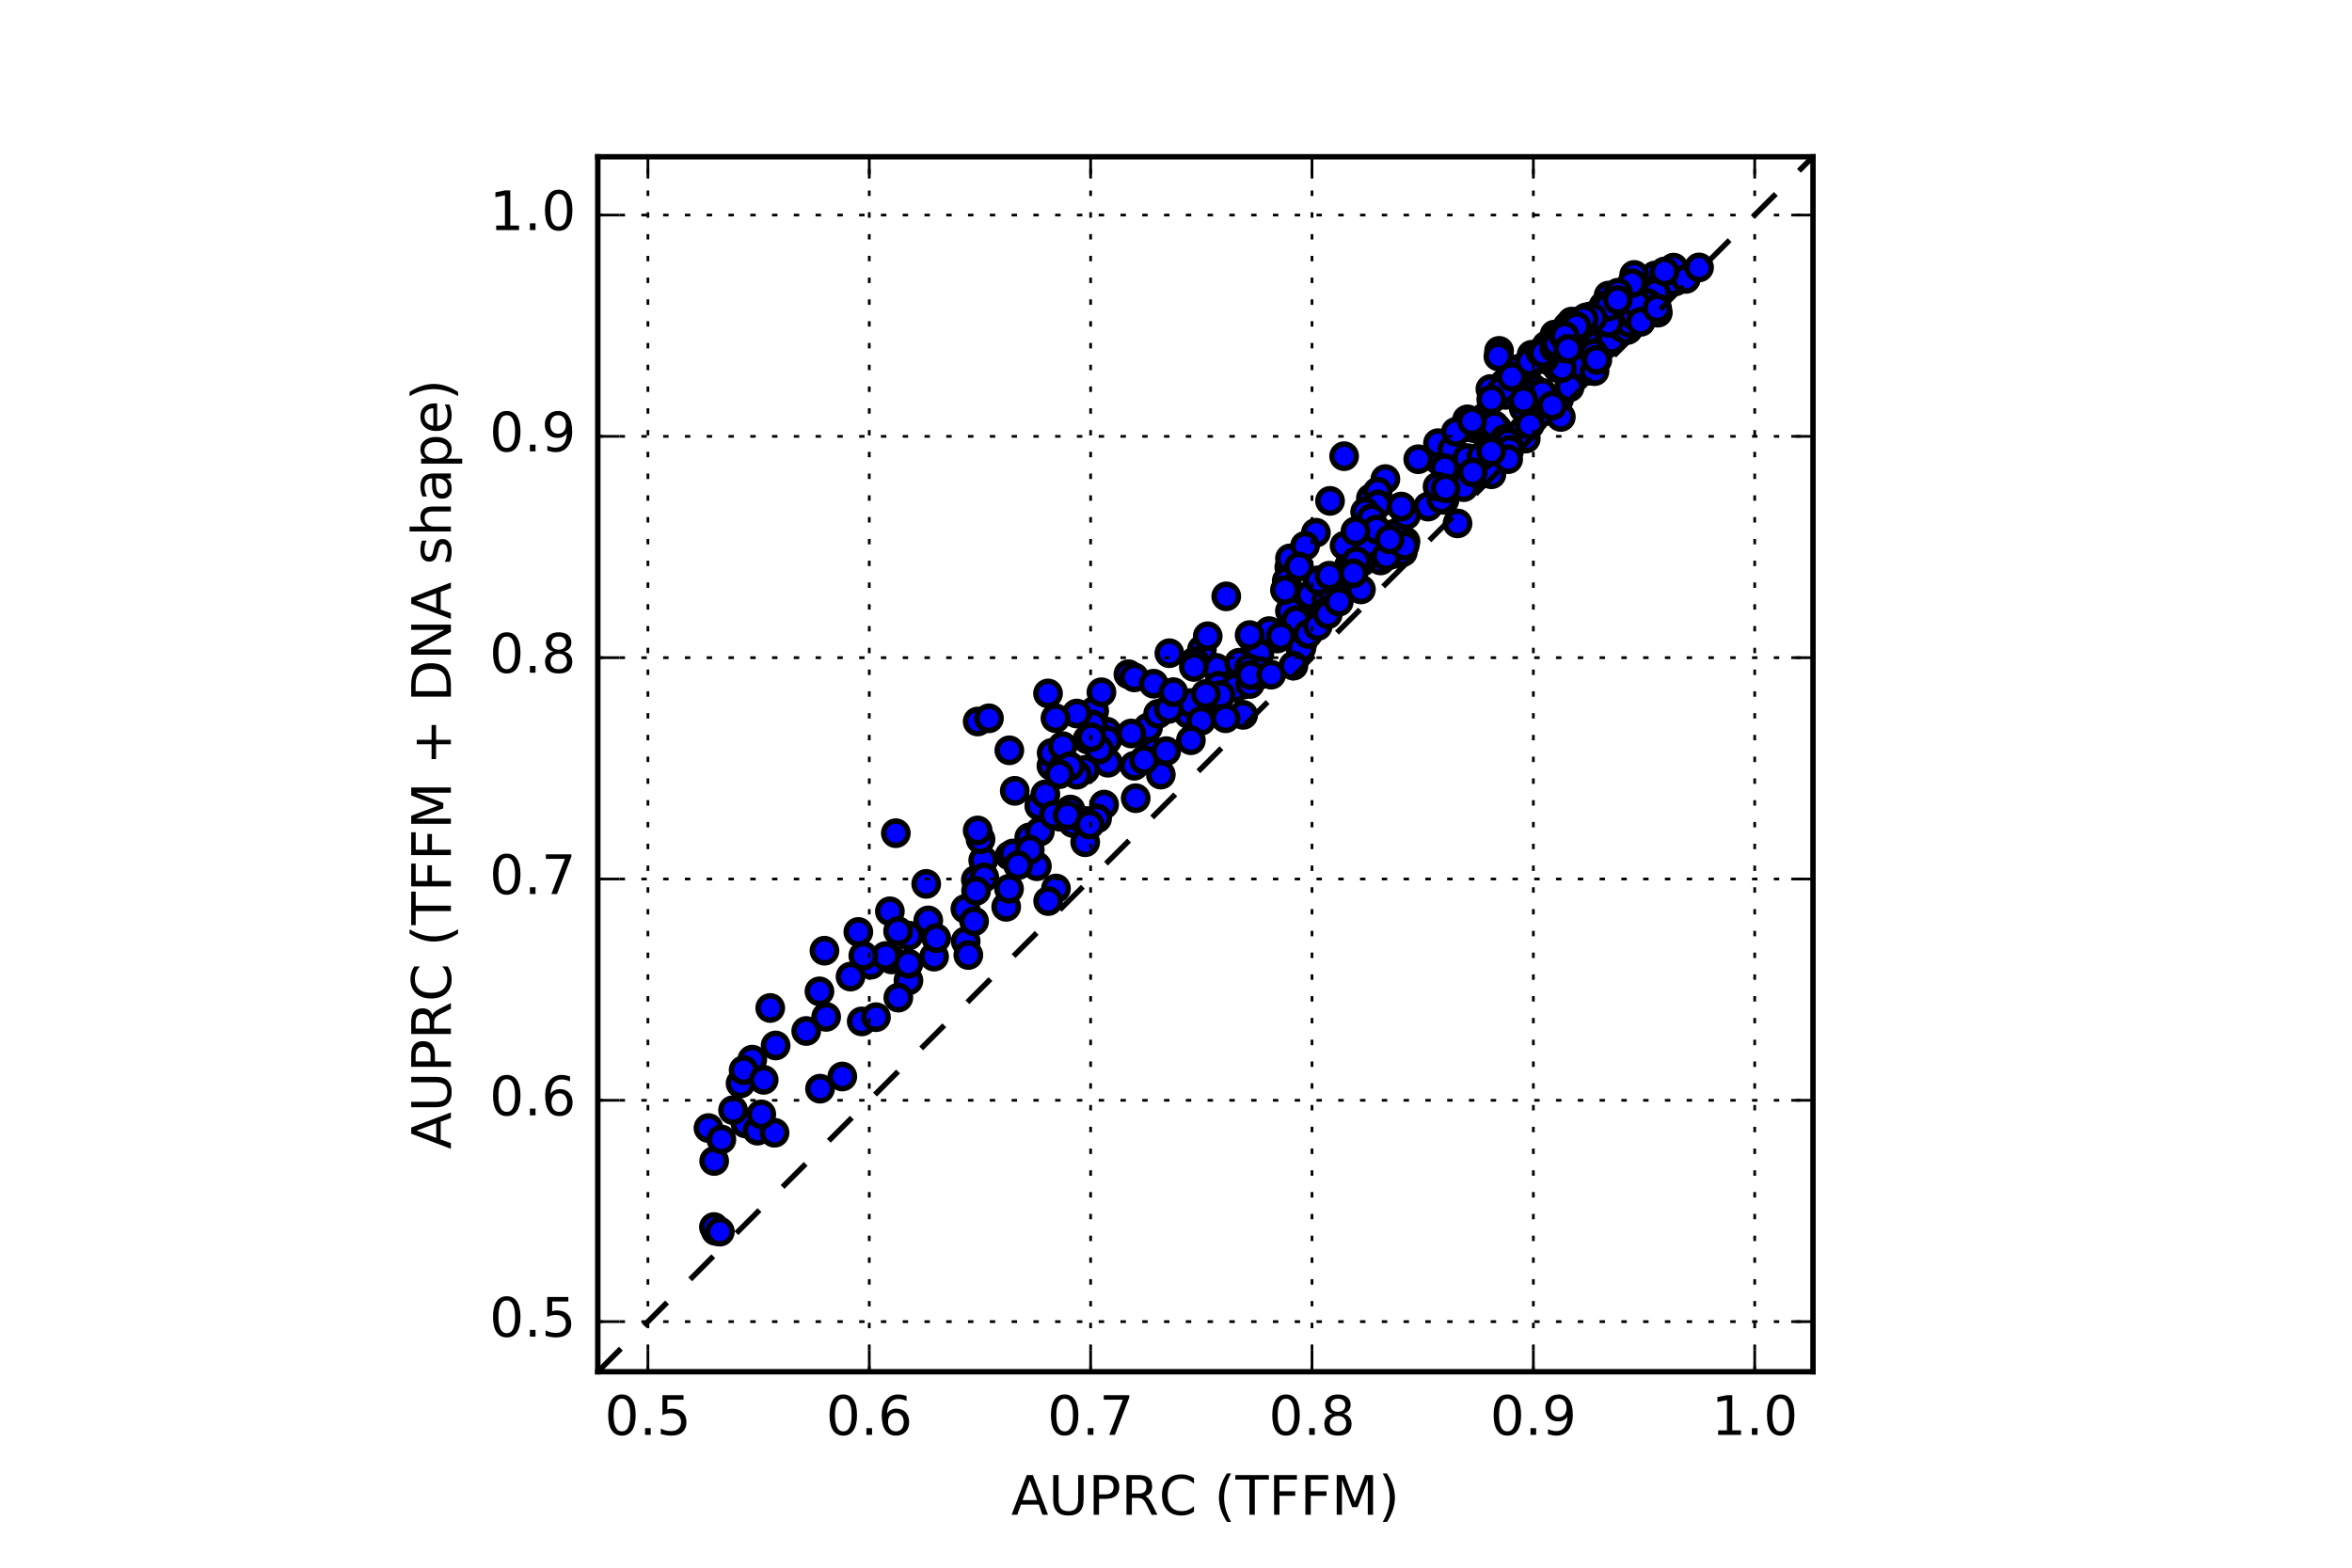 <?xml version="1.0" encoding="utf-8" standalone="no"?>
<!DOCTYPE svg PUBLIC "-//W3C//DTD SVG 1.1//EN"
  "http://www.w3.org/Graphics/SVG/1.1/DTD/svg11.dtd">
<!-- Created with matplotlib (http://matplotlib.org/) -->
<svg height="288pt" version="1.1" viewBox="0 0 432 288" width="432pt" xmlns="http://www.w3.org/2000/svg" xmlns:xlink="http://www.w3.org/1999/xlink">
 <defs>
  <style type="text/css">
*{stroke-linecap:butt;stroke-linejoin:round;stroke-miterlimit:4;}
  </style>
 </defs>
 <g id="figure_1">
  <g id="patch_1">
   <path d="M 0 288 
L 432 288 
L 432 0 
L 0 0 
z
" style="fill:#ffffff;"/>
  </g>
  <g id="axes_1">
   <g id="patch_2">
    <path d="M 109.8 252 
L 333 252 
L 333 28.8 
L 109.8 28.8 
L 109.8 252 
z
" style="fill:none;"/>
   </g>
   <g id="PathCollection_1">
    <defs>
     <path d="M 0 2.236 
C 0.593 2.236 1.162 2 1.581 1.581 
C 2 1.162 2.236 0.593 2.236 0 
C 2.236 -0.593 2 -1.162 1.581 -1.581 
C 1.162 -2 0.593 -2.236 0 -2.236 
C -0.593 -2.236 -1.162 -2 -1.581 -1.581 
C -2 -1.162 -2.236 -0.593 -2.236 0 
C -2.236 0.593 -2 1.162 -1.581 1.581 
C -1.162 2 -0.593 2.236 0 2.236 
z
" id="m937c3fec35" style="stroke:#000000;"/>
    </defs>
    <g clip-path="url(#p54419509e3)">
     <use style="fill:#0000ff;stroke:#000000;" x="286.767" xlink:href="#m937c3fec35" y="63.381"/>
     <use style="fill:#0000ff;stroke:#000000;" x="284.816" xlink:href="#m937c3fec35" y="66.371"/>
     <use style="fill:#0000ff;stroke:#000000;" x="280.443" xlink:href="#m937c3fec35" y="67.076"/>
     <use style="fill:#0000ff;stroke:#000000;" x="278.926" xlink:href="#m937c3fec35" y="72.627"/>
     <use style="fill:#0000ff;stroke:#000000;" x="290.185" xlink:href="#m937c3fec35" y="61.053"/>
     <use style="fill:#0000ff;stroke:#000000;" x="292.358" xlink:href="#m937c3fec35" y="59.244"/>
     <use style="fill:#0000ff;stroke:#000000;" x="285.989" xlink:href="#m937c3fec35" y="63.054"/>
     <use style="fill:#0000ff;stroke:#000000;" x="284.876" xlink:href="#m937c3fec35" y="65.047"/>
     <use style="fill:#0000ff;stroke:#000000;" x="290.098" xlink:href="#m937c3fec35" y="60.942"/>
     <use style="fill:#0000ff;stroke:#000000;" x="272.896" xlink:href="#m937c3fec35" y="76.468"/>
     <use style="fill:#0000ff;stroke:#000000;" x="291.085" xlink:href="#m937c3fec35" y="61.468"/>
     <use style="fill:#0000ff;stroke:#000000;" x="287.09" xlink:href="#m937c3fec35" y="62.626"/>
     <use style="fill:#0000ff;stroke:#000000;" x="285.01" xlink:href="#m937c3fec35" y="66.495"/>
     <use style="fill:#0000ff;stroke:#000000;" x="285.746" xlink:href="#m937c3fec35" y="64.417"/>
     <use style="fill:#0000ff;stroke:#000000;" x="276.511" xlink:href="#m937c3fec35" y="72.547"/>
     <use style="fill:#0000ff;stroke:#000000;" x="190.451" xlink:href="#m937c3fec35" y="159.142"/>
     <use style="fill:#0000ff;stroke:#000000;" x="296.98" xlink:href="#m937c3fec35" y="54.16"/>
     <use style="fill:#0000ff;stroke:#000000;" x="297.258" xlink:href="#m937c3fec35" y="54.152"/>
     <use style="fill:#0000ff;stroke:#000000;" x="236.814" xlink:href="#m937c3fec35" y="104.192"/>
     <use style="fill:#0000ff;stroke:#000000;" x="194.69" xlink:href="#m937c3fec35" y="150.041"/>
     <use style="fill:#0000ff;stroke:#000000;" x="283.608" xlink:href="#m937c3fec35" y="75.599"/>
     <use style="fill:#0000ff;stroke:#000000;" x="254.506" xlink:href="#m937c3fec35" y="100.385"/>
     <use style="fill:#0000ff;stroke:#000000;" x="199.745" xlink:href="#m937c3fec35" y="135.839"/>
     <use style="fill:#0000ff;stroke:#000000;" x="197.071" xlink:href="#m937c3fec35" y="151.201"/>
     <use style="fill:#0000ff;stroke:#000000;" x="131.175" xlink:href="#m937c3fec35" y="213.284"/>
     <use style="fill:#0000ff;stroke:#000000;" x="253.574" xlink:href="#m937c3fec35" y="102.959"/>
     <use style="fill:#0000ff;stroke:#000000;" x="286.371" xlink:href="#m937c3fec35" y="73.339"/>
     <use style="fill:#0000ff;stroke:#000000;" x="271.652" xlink:href="#m937c3fec35" y="87.004"/>
     <use style="fill:#0000ff;stroke:#000000;" x="229.732" xlink:href="#m937c3fec35" y="116.85"/>
     <use style="fill:#0000ff;stroke:#000000;" x="142.461" xlink:href="#m937c3fec35" y="192.066"/>
     <use style="fill:#0000ff;stroke:#000000;" x="303.99" xlink:href="#m937c3fec35" y="50.609"/>
     <use style="fill:#0000ff;stroke:#000000;" x="264.066" xlink:href="#m937c3fec35" y="84.405"/>
     <use style="fill:#0000ff;stroke:#000000;" x="208.33" xlink:href="#m937c3fec35" y="140.68"/>
     <use style="fill:#0000ff;stroke:#000000;" x="258.156" xlink:href="#m937c3fec35" y="99.47"/>
     <use style="fill:#0000ff;stroke:#000000;" x="179.242" xlink:href="#m937c3fec35" y="161.636"/>
     <use style="fill:#0000ff;stroke:#000000;" x="211.506" xlink:href="#m937c3fec35" y="138.271"/>
     <use style="fill:#0000ff;stroke:#000000;" x="214.781" xlink:href="#m937c3fec35" y="120.002"/>
     <use style="fill:#0000ff;stroke:#000000;" x="234.598" xlink:href="#m937c3fec35" y="117.303"/>
     <use style="fill:#0000ff;stroke:#000000;" x="222.357" xlink:href="#m937c3fec35" y="127.241"/>
     <use style="fill:#0000ff;stroke:#000000;" x="265.316" xlink:href="#m937c3fec35" y="91.846"/>
     <use style="fill:#0000ff;stroke:#000000;" x="203.511" xlink:href="#m937c3fec35" y="140.124"/>
     <use style="fill:#0000ff;stroke:#000000;" x="223.398" xlink:href="#m937c3fec35" y="122.694"/>
     <use style="fill:#0000ff;stroke:#000000;" x="158.273" xlink:href="#m937c3fec35" y="187.645"/>
     <use style="fill:#0000ff;stroke:#000000;" x="266.555" xlink:href="#m937c3fec35" y="83.235"/>
     <use style="fill:#0000ff;stroke:#000000;" x="193.119" xlink:href="#m937c3fec35" y="140.688"/>
     <use style="fill:#0000ff;stroke:#000000;" x="157.652" xlink:href="#m937c3fec35" y="171.211"/>
     <use style="fill:#0000ff;stroke:#000000;" x="189.047" xlink:href="#m937c3fec35" y="153.849"/>
     <use style="fill:#0000ff;stroke:#000000;" x="302.403" xlink:href="#m937c3fec35" y="53.361"/>
     <use style="fill:#0000ff;stroke:#000000;" x="130.129" xlink:href="#m937c3fec35" y="207.237"/>
     <use style="fill:#0000ff;stroke:#000000;" x="151.432" xlink:href="#m937c3fec35" y="174.655"/>
     <use style="fill:#0000ff;stroke:#000000;" x="200.976" xlink:href="#m937c3fec35" y="130.614"/>
     <use style="fill:#0000ff;stroke:#000000;" x="148.083" xlink:href="#m937c3fec35" y="189.404"/>
     <use style="fill:#0000ff;stroke:#000000;" x="210.868" xlink:href="#m937c3fec35" y="133.641"/>
     <use style="fill:#0000ff;stroke:#000000;" x="190.886" xlink:href="#m937c3fec35" y="148.047"/>
     <use style="fill:#0000ff;stroke:#000000;" x="293.176" xlink:href="#m937c3fec35" y="65.009"/>
     <use style="fill:#0000ff;stroke:#000000;" x="192.494" xlink:href="#m937c3fec35" y="127.394"/>
     <use style="fill:#0000ff;stroke:#000000;" x="241.679" xlink:href="#m937c3fec35" y="109.988"/>
     <use style="fill:#0000ff;stroke:#000000;" x="228.531" xlink:href="#m937c3fec35" y="125.734"/>
     <use style="fill:#0000ff;stroke:#000000;" x="225.233" xlink:href="#m937c3fec35" y="109.555"/>
     <use style="fill:#0000ff;stroke:#000000;" x="196.613" xlink:href="#m937c3fec35" y="148.719"/>
     <use style="fill:#0000ff;stroke:#000000;" x="299.202" xlink:href="#m937c3fec35" y="56.081"/>
     <use style="fill:#0000ff;stroke:#000000;" x="220.756" xlink:href="#m937c3fec35" y="119.344"/>
     <use style="fill:#0000ff;stroke:#000000;" x="141.47" xlink:href="#m937c3fec35" y="185.176"/>
     <use style="fill:#0000ff;stroke:#000000;" x="236.937" xlink:href="#m937c3fec35" y="102.582"/>
     <use style="fill:#0000ff;stroke:#000000;" x="286.949" xlink:href="#m937c3fec35" y="61.572"/>
     <use style="fill:#0000ff;stroke:#000000;" x="203.281" xlink:href="#m937c3fec35" y="134.409"/>
     <use style="fill:#0000ff;stroke:#000000;" x="199.293" xlink:href="#m937c3fec35" y="141.432"/>
     <use style="fill:#0000ff;stroke:#000000;" x="230.095" xlink:href="#m937c3fec35" y="117.387"/>
     <use style="fill:#0000ff;stroke:#000000;" x="218.278" xlink:href="#m937c3fec35" y="131.165"/>
     <use style="fill:#0000ff;stroke:#000000;" x="286.06" xlink:href="#m937c3fec35" y="67.599"/>
     <use style="fill:#0000ff;stroke:#000000;" x="275.043" xlink:href="#m937c3fec35" y="78.76"/>
     <use style="fill:#0000ff;stroke:#000000;" x="177.37" xlink:href="#m937c3fec35" y="172.911"/>
     <use style="fill:#0000ff;stroke:#000000;" x="159.945" xlink:href="#m937c3fec35" y="177.224"/>
     <use style="fill:#0000ff;stroke:#000000;" x="256.007" xlink:href="#m937c3fec35" y="98.082"/>
     <use style="fill:#0000ff;stroke:#000000;" x="246.882" xlink:href="#m937c3fec35" y="83.805"/>
     <use style="fill:#0000ff;stroke:#000000;" x="223.749" xlink:href="#m937c3fec35" y="125.966"/>
     <use style="fill:#0000ff;stroke:#000000;" x="307.698" xlink:href="#m937c3fec35" y="51.696"/>
     <use style="fill:#0000ff;stroke:#000000;" x="236.338" xlink:href="#m937c3fec35" y="106.719"/>
     <use style="fill:#0000ff;stroke:#000000;" x="193.163" xlink:href="#m937c3fec35" y="138.315"/>
     <use style="fill:#0000ff;stroke:#000000;" x="166.857" xlink:href="#m937c3fec35" y="180.136"/>
     <use style="fill:#0000ff;stroke:#000000;" x="267.738" xlink:href="#m937c3fec35" y="86.983"/>
     <use style="fill:#0000ff;stroke:#000000;" x="266.845" xlink:href="#m937c3fec35" y="83.278"/>
     <use style="fill:#0000ff;stroke:#000000;" x="275.667" xlink:href="#m937c3fec35" y="82.943"/>
     <use style="fill:#0000ff;stroke:#000000;" x="297.08" xlink:href="#m937c3fec35" y="61.071"/>
     <use style="fill:#0000ff;stroke:#000000;" x="288.678" xlink:href="#m937c3fec35" y="59.073"/>
     <use style="fill:#0000ff;stroke:#000000;" x="254.46" xlink:href="#m937c3fec35" y="88.009"/>
     <use style="fill:#0000ff;stroke:#000000;" x="262.291" xlink:href="#m937c3fec35" y="93.068"/>
     <use style="fill:#0000ff;stroke:#000000;" x="260.493" xlink:href="#m937c3fec35" y="84.365"/>
     <use style="fill:#0000ff;stroke:#000000;" x="264.12" xlink:href="#m937c3fec35" y="81.414"/>
     <use style="fill:#0000ff;stroke:#000000;" x="270.86" xlink:href="#m937c3fec35" y="78.698"/>
     <use style="fill:#0000ff;stroke:#000000;" x="250.124" xlink:href="#m937c3fec35" y="103.246"/>
     <use style="fill:#0000ff;stroke:#000000;" x="251.802" xlink:href="#m937c3fec35" y="91.539"/>
     <use style="fill:#0000ff;stroke:#000000;" x="241.697" xlink:href="#m937c3fec35" y="97.865"/>
     <use style="fill:#0000ff;stroke:#000000;" x="236.924" xlink:href="#m937c3fec35" y="112.264"/>
     <use style="fill:#0000ff;stroke:#000000;" x="131.463" xlink:href="#m937c3fec35" y="226.133"/>
     <use style="fill:#0000ff;stroke:#000000;" x="253.037" xlink:href="#m937c3fec35" y="90.322"/>
     <use style="fill:#0000ff;stroke:#000000;" x="197.786" xlink:href="#m937c3fec35" y="142.326"/>
     <use style="fill:#0000ff;stroke:#000000;" x="195.358" xlink:href="#m937c3fec35" y="140.679"/>
     <use style="fill:#0000ff;stroke:#000000;" x="136.023" xlink:href="#m937c3fec35" y="199.034"/>
     <use style="fill:#0000ff;stroke:#000000;" x="273.774" xlink:href="#m937c3fec35" y="81.068"/>
     <use style="fill:#0000ff;stroke:#000000;" x="253.059" xlink:href="#m937c3fec35" y="92.665"/>
     <use style="fill:#0000ff;stroke:#000000;" x="150.62" xlink:href="#m937c3fec35" y="200.001"/>
     <use style="fill:#0000ff;stroke:#000000;" x="303.556" xlink:href="#m937c3fec35" y="56.215"/>
     <use style="fill:#0000ff;stroke:#000000;" x="203.357" xlink:href="#m937c3fec35" y="135.994"/>
     <use style="fill:#0000ff;stroke:#000000;" x="242.666" xlink:href="#m937c3fec35" y="109.797"/>
     <use style="fill:#0000ff;stroke:#000000;" x="280.888" xlink:href="#m937c3fec35" y="76.848"/>
     <use style="fill:#0000ff;stroke:#000000;" x="284.054" xlink:href="#m937c3fec35" y="63.467"/>
     <use style="fill:#0000ff;stroke:#000000;" x="180.591" xlink:href="#m937c3fec35" y="158.05"/>
     <use style="fill:#0000ff;stroke:#000000;" x="244.293" xlink:href="#m937c3fec35" y="92.018"/>
     <use style="fill:#0000ff;stroke:#000000;" x="266.736" xlink:href="#m937c3fec35" y="82.592"/>
     <use style="fill:#0000ff;stroke:#000000;" x="156.222" xlink:href="#m937c3fec35" y="179.405"/>
     <use style="fill:#0000ff;stroke:#000000;" x="295" xlink:href="#m937c3fec35" y="63.225"/>
     <use style="fill:#0000ff;stroke:#000000;" x="219.441" xlink:href="#m937c3fec35" y="121.507"/>
     <use style="fill:#0000ff;stroke:#000000;" x="264.745" xlink:href="#m937c3fec35" y="91.743"/>
     <use style="fill:#0000ff;stroke:#000000;" x="227.387" xlink:href="#m937c3fec35" y="125.967"/>
     <use style="fill:#0000ff;stroke:#000000;" x="242.006" xlink:href="#m937c3fec35" y="106.639"/>
     <use style="fill:#0000ff;stroke:#000000;" x="212.715" xlink:href="#m937c3fec35" y="131.143"/>
     <use style="fill:#0000ff;stroke:#000000;" x="307.393" xlink:href="#m937c3fec35" y="49.165"/>
     <use style="fill:#0000ff;stroke:#000000;" x="190.994" xlink:href="#m937c3fec35" y="152.765"/>
     <use style="fill:#0000ff;stroke:#000000;" x="249.137" xlink:href="#m937c3fec35" y="102.282"/>
     <use style="fill:#0000ff;stroke:#000000;" x="200.699" xlink:href="#m937c3fec35" y="133.106"/>
     <use style="fill:#0000ff;stroke:#000000;" x="239.706" xlink:href="#m937c3fec35" y="100.269"/>
     <use style="fill:#0000ff;stroke:#000000;" x="184.813" xlink:href="#m937c3fec35" y="166.597"/>
     <use style="fill:#0000ff;stroke:#000000;" x="299.082" xlink:href="#m937c3fec35" y="60.481"/>
     <use style="fill:#0000ff;stroke:#000000;" x="233.097" xlink:href="#m937c3fec35" y="115.943"/>
     <use style="fill:#0000ff;stroke:#000000;" x="238.594" xlink:href="#m937c3fec35" y="104.076"/>
     <use style="fill:#0000ff;stroke:#000000;" x="231.314" xlink:href="#m937c3fec35" y="120.055"/>
     <use style="fill:#0000ff;stroke:#000000;" x="265.366" xlink:href="#m937c3fec35" y="85.992"/>
     <use style="fill:#0000ff;stroke:#000000;" x="163.766" xlink:href="#m937c3fec35" y="176.258"/>
     <use style="fill:#0000ff;stroke:#000000;" x="264.042" xlink:href="#m937c3fec35" y="89.402"/>
     <use style="fill:#0000ff;stroke:#000000;" x="166.905" xlink:href="#m937c3fec35" y="171.875"/>
     <use style="fill:#0000ff;stroke:#000000;" x="166.859" xlink:href="#m937c3fec35" y="177.034"/>
     <use style="fill:#0000ff;stroke:#000000;" x="240.634" xlink:href="#m937c3fec35" y="109.283"/>
     <use style="fill:#0000ff;stroke:#000000;" x="295.453" xlink:href="#m937c3fec35" y="54.294"/>
     <use style="fill:#0000ff;stroke:#000000;" x="296.008" xlink:href="#m937c3fec35" y="62.415"/>
     <use style="fill:#0000ff;stroke:#000000;" x="207.258" xlink:href="#m937c3fec35" y="123.863"/>
     <use style="fill:#0000ff;stroke:#000000;" x="295.413" xlink:href="#m937c3fec35" y="57.472"/>
     <use style="fill:#0000ff;stroke:#000000;" x="250.742" xlink:href="#m937c3fec35" y="94.048"/>
     <use style="fill:#0000ff;stroke:#000000;" x="177.319" xlink:href="#m937c3fec35" y="166.97"/>
     <use style="fill:#0000ff;stroke:#000000;" x="202.795" xlink:href="#m937c3fec35" y="147.81"/>
     <use style="fill:#0000ff;stroke:#000000;" x="268.843" xlink:href="#m937c3fec35" y="89.495"/>
     <use style="fill:#0000ff;stroke:#000000;" x="303.117" xlink:href="#m937c3fec35" y="55.75"/>
     <use style="fill:#0000ff;stroke:#000000;" x="238.812" xlink:href="#m937c3fec35" y="118.889"/>
     <use style="fill:#0000ff;stroke:#000000;" x="220.503" xlink:href="#m937c3fec35" y="130.641"/>
     <use style="fill:#0000ff;stroke:#000000;" x="219.272" xlink:href="#m937c3fec35" y="122.525"/>
     <use style="fill:#0000ff;stroke:#000000;" x="202.306" xlink:href="#m937c3fec35" y="127.177"/>
     <use style="fill:#0000ff;stroke:#000000;" x="297.969" xlink:href="#m937c3fec35" y="60.175"/>
     <use style="fill:#0000ff;stroke:#000000;" x="285.533" xlink:href="#m937c3fec35" y="61.465"/>
     <use style="fill:#0000ff;stroke:#000000;" x="201.508" xlink:href="#m937c3fec35" y="150.361"/>
     <use style="fill:#0000ff;stroke:#000000;" x="243.595" xlink:href="#m937c3fec35" y="110.31"/>
     <use style="fill:#0000ff;stroke:#000000;" x="227.58" xlink:href="#m937c3fec35" y="121.752"/>
     <use style="fill:#0000ff;stroke:#000000;" x="273.929" xlink:href="#m937c3fec35" y="87.13"/>
     <use style="fill:#0000ff;stroke:#000000;" x="199.324" xlink:href="#m937c3fec35" y="154.73"/>
     <use style="fill:#0000ff;stroke:#000000;" x="304.499" xlink:href="#m937c3fec35" y="57.445"/>
     <use style="fill:#0000ff;stroke:#000000;" x="218.739" xlink:href="#m937c3fec35" y="129.154"/>
     <use style="fill:#0000ff;stroke:#000000;" x="286.687" xlink:href="#m937c3fec35" y="76.6"/>
     <use style="fill:#0000ff;stroke:#000000;" x="274.747" xlink:href="#m937c3fec35" y="80.941"/>
     <use style="fill:#0000ff;stroke:#000000;" x="270.61" xlink:href="#m937c3fec35" y="84.736"/>
     <use style="fill:#0000ff;stroke:#000000;" x="185.387" xlink:href="#m937c3fec35" y="137.841"/>
     <use style="fill:#0000ff;stroke:#000000;" x="131.131" xlink:href="#m937c3fec35" y="225.419"/>
     <use style="fill:#0000ff;stroke:#000000;" x="160.895" xlink:href="#m937c3fec35" y="186.868"/>
     <use style="fill:#0000ff;stroke:#000000;" x="136.923" xlink:href="#m937c3fec35" y="206.385"/>
     <use style="fill:#0000ff;stroke:#000000;" x="291.77" xlink:href="#m937c3fec35" y="68.111"/>
     <use style="fill:#0000ff;stroke:#000000;" x="267.709" xlink:href="#m937c3fec35" y="96.154"/>
     <use style="fill:#0000ff;stroke:#000000;" x="274.448" xlink:href="#m937c3fec35" y="78.086"/>
     <use style="fill:#0000ff;stroke:#000000;" x="214.663" xlink:href="#m937c3fec35" y="130.239"/>
     <use style="fill:#0000ff;stroke:#000000;" x="222.189" xlink:href="#m937c3fec35" y="127.887"/>
     <use style="fill:#0000ff;stroke:#000000;" x="185.33" xlink:href="#m937c3fec35" y="163.28"/>
     <use style="fill:#0000ff;stroke:#000000;" x="226.904" xlink:href="#m937c3fec35" y="126.311"/>
     <use style="fill:#0000ff;stroke:#000000;" x="242.872" xlink:href="#m937c3fec35" y="112.673"/>
     <use style="fill:#0000ff;stroke:#000000;" x="212.001" xlink:href="#m937c3fec35" y="138.091"/>
     <use style="fill:#0000ff;stroke:#000000;" x="247.745" xlink:href="#m937c3fec35" y="103.989"/>
     <use style="fill:#0000ff;stroke:#000000;" x="248.529" xlink:href="#m937c3fec35" y="104.6"/>
     <use style="fill:#0000ff;stroke:#000000;" x="208.345" xlink:href="#m937c3fec35" y="124.444"/>
     <use style="fill:#0000ff;stroke:#000000;" x="138.169" xlink:href="#m937c3fec35" y="194.667"/>
     <use style="fill:#0000ff;stroke:#000000;" x="304.585" xlink:href="#m937c3fec35" y="54.027"/>
     <use style="fill:#0000ff;stroke:#000000;" x="251.034" xlink:href="#m937c3fec35" y="99.902"/>
     <use style="fill:#0000ff;stroke:#000000;" x="228.34" xlink:href="#m937c3fec35" y="131.327"/>
     <use style="fill:#0000ff;stroke:#000000;" x="258.268" xlink:href="#m937c3fec35" y="94.641"/>
     <use style="fill:#0000ff;stroke:#000000;" x="299.903" xlink:href="#m937c3fec35" y="58.298"/>
     <use style="fill:#0000ff;stroke:#000000;" x="255.855" xlink:href="#m937c3fec35" y="101.802"/>
     <use style="fill:#0000ff;stroke:#000000;" x="288.158" xlink:href="#m937c3fec35" y="66.774"/>
     <use style="fill:#0000ff;stroke:#000000;" x="257.666" xlink:href="#m937c3fec35" y="101.431"/>
     <use style="fill:#0000ff;stroke:#000000;" x="139.123" xlink:href="#m937c3fec35" y="207.716"/>
     <use style="fill:#0000ff;stroke:#000000;" x="298.897" xlink:href="#m937c3fec35" y="60.629"/>
     <use style="fill:#0000ff;stroke:#000000;" x="246.956" xlink:href="#m937c3fec35" y="100.237"/>
     <use style="fill:#0000ff;stroke:#000000;" x="180.097" xlink:href="#m937c3fec35" y="154.187"/>
     <use style="fill:#0000ff;stroke:#000000;" x="201.884" xlink:href="#m937c3fec35" y="137.687"/>
     <use style="fill:#0000ff;stroke:#000000;" x="192.01" xlink:href="#m937c3fec35" y="145.925"/>
     <use style="fill:#0000ff;stroke:#000000;" x="164.541" xlink:href="#m937c3fec35" y="153.065"/>
     <use style="fill:#0000ff;stroke:#000000;" x="221.827" xlink:href="#m937c3fec35" y="116.88"/>
     <use style="fill:#0000ff;stroke:#000000;" x="211.892" xlink:href="#m937c3fec35" y="125.602"/>
     <use style="fill:#0000ff;stroke:#000000;" x="170.122" xlink:href="#m937c3fec35" y="162.379"/>
     <use style="fill:#0000ff;stroke:#000000;" x="269.492" xlink:href="#m937c3fec35" y="84.15"/>
     <use style="fill:#0000ff;stroke:#000000;" x="289.394" xlink:href="#m937c3fec35" y="68.044"/>
     <use style="fill:#0000ff;stroke:#000000;" x="277.924" xlink:href="#m937c3fec35" y="80.889"/>
     <use style="fill:#0000ff;stroke:#000000;" x="185.426" xlink:href="#m937c3fec35" y="157.188"/>
     <use style="fill:#0000ff;stroke:#000000;" x="162.67" xlink:href="#m937c3fec35" y="175.625"/>
     <use style="fill:#0000ff;stroke:#000000;" x="229.377" xlink:href="#m937c3fec35" y="122.772"/>
     <use style="fill:#0000ff;stroke:#000000;" x="178.915" xlink:href="#m937c3fec35" y="169.252"/>
     <use style="fill:#0000ff;stroke:#000000;" x="246.133" xlink:href="#m937c3fec35" y="106.704"/>
     <use style="fill:#0000ff;stroke:#000000;" x="244.494" xlink:href="#m937c3fec35" y="108.241"/>
     <use style="fill:#0000ff;stroke:#000000;" x="151.745" xlink:href="#m937c3fec35" y="186.811"/>
     <use style="fill:#0000ff;stroke:#000000;" x="288.293" xlink:href="#m937c3fec35" y="70.488"/>
     <use style="fill:#0000ff;stroke:#000000;" x="279.873" xlink:href="#m937c3fec35" y="75.026"/>
     <use style="fill:#0000ff;stroke:#000000;" x="163.446" xlink:href="#m937c3fec35" y="167.416"/>
     <use style="fill:#0000ff;stroke:#000000;" x="242.18" xlink:href="#m937c3fec35" y="106.651"/>
     <use style="fill:#0000ff;stroke:#000000;" x="279.678" xlink:href="#m937c3fec35" y="79.143"/>
     <use style="fill:#0000ff;stroke:#000000;" x="291.244" xlink:href="#m937c3fec35" y="61.273"/>
     <use style="fill:#0000ff;stroke:#000000;" x="193.55" xlink:href="#m937c3fec35" y="149.724"/>
     <use style="fill:#0000ff;stroke:#000000;" x="220.606" xlink:href="#m937c3fec35" y="132.415"/>
     <use style="fill:#0000ff;stroke:#000000;" x="193.956" xlink:href="#m937c3fec35" y="163.223"/>
     <use style="fill:#0000ff;stroke:#000000;" x="134.648" xlink:href="#m937c3fec35" y="203.942"/>
     <use style="fill:#0000ff;stroke:#000000;" x="200.448" xlink:href="#m937c3fec35" y="135.419"/>
     <use style="fill:#0000ff;stroke:#000000;" x="158.568" xlink:href="#m937c3fec35" y="175.575"/>
     <use style="fill:#0000ff;stroke:#000000;" x="280.253" xlink:href="#m937c3fec35" y="80.571"/>
     <use style="fill:#0000ff;stroke:#000000;" x="215.509" xlink:href="#m937c3fec35" y="127.152"/>
     <use style="fill:#0000ff;stroke:#000000;" x="142.262" xlink:href="#m937c3fec35" y="208.102"/>
     <use style="fill:#0000ff;stroke:#000000;" x="238.055" xlink:href="#m937c3fec35" y="113.95"/>
     <use style="fill:#0000ff;stroke:#000000;" x="136.586" xlink:href="#m937c3fec35" y="196.593"/>
     <use style="fill:#0000ff;stroke:#000000;" x="290.43" xlink:href="#m937c3fec35" y="67.085"/>
     <use style="fill:#0000ff;stroke:#000000;" x="303.89" xlink:href="#m937c3fec35" y="54.538"/>
     <use style="fill:#0000ff;stroke:#000000;" x="275.342" xlink:href="#m937c3fec35" y="64.457"/>
     <use style="fill:#0000ff;stroke:#000000;" x="249.969" xlink:href="#m937c3fec35" y="108.281"/>
     <use style="fill:#0000ff;stroke:#000000;" x="251.895" xlink:href="#m937c3fec35" y="95.209"/>
     <use style="fill:#0000ff;stroke:#000000;" x="236.011" xlink:href="#m937c3fec35" y="108.395"/>
     <use style="fill:#0000ff;stroke:#000000;" x="303.98" xlink:href="#m937c3fec35" y="54.385"/>
     <use style="fill:#0000ff;stroke:#000000;" x="307.047" xlink:href="#m937c3fec35" y="51.728"/>
     <use style="fill:#0000ff;stroke:#000000;" x="303.043" xlink:href="#m937c3fec35" y="55.39"/>
     <use style="fill:#0000ff;stroke:#000000;" x="303.887" xlink:href="#m937c3fec35" y="54.801"/>
     <use style="fill:#0000ff;stroke:#000000;" x="239.316" xlink:href="#m937c3fec35" y="117.894"/>
     <use style="fill:#0000ff;stroke:#000000;" x="304.157" xlink:href="#m937c3fec35" y="53.749"/>
     <use style="fill:#0000ff;stroke:#000000;" x="197.767" xlink:href="#m937c3fec35" y="131.083"/>
     <use style="fill:#0000ff;stroke:#000000;" x="139.83" xlink:href="#m937c3fec35" y="204.721"/>
     <use style="fill:#0000ff;stroke:#000000;" x="229.572" xlink:href="#m937c3fec35" y="125.661"/>
     <use style="fill:#0000ff;stroke:#000000;" x="309.645" xlink:href="#m937c3fec35" y="51.239"/>
     <use style="fill:#0000ff;stroke:#000000;" x="281" xlink:href="#m937c3fec35" y="78.046"/>
     <use style="fill:#0000ff;stroke:#000000;" x="276.831" xlink:href="#m937c3fec35" y="81.392"/>
     <use style="fill:#0000ff;stroke:#000000;" x="207.773" xlink:href="#m937c3fec35" y="134.748"/>
     <use style="fill:#0000ff;stroke:#000000;" x="265.489" xlink:href="#m937c3fec35" y="89.708"/>
     <use style="fill:#0000ff;stroke:#000000;" x="292.748" xlink:href="#m937c3fec35" y="64.902"/>
     <use style="fill:#0000ff;stroke:#000000;" x="285.518" xlink:href="#m937c3fec35" y="62.023"/>
     <use style="fill:#0000ff;stroke:#000000;" x="299.308" xlink:href="#m937c3fec35" y="59.325"/>
     <use style="fill:#0000ff;stroke:#000000;" x="154.707" xlink:href="#m937c3fec35" y="197.766"/>
     <use style="fill:#0000ff;stroke:#000000;" x="281.577" xlink:href="#m937c3fec35" y="71.3"/>
     <use style="fill:#0000ff;stroke:#000000;" x="235.234" xlink:href="#m937c3fec35" y="116.894"/>
     <use style="fill:#0000ff;stroke:#000000;" x="300.7" xlink:href="#m937c3fec35" y="57.109"/>
     <use style="fill:#0000ff;stroke:#000000;" x="275.217" xlink:href="#m937c3fec35" y="65.481"/>
     <use style="fill:#0000ff;stroke:#000000;" x="257.372" xlink:href="#m937c3fec35" y="93.056"/>
     <use style="fill:#0000ff;stroke:#000000;" x="276.319" xlink:href="#m937c3fec35" y="80.672"/>
     <use style="fill:#0000ff;stroke:#000000;" x="272.06" xlink:href="#m937c3fec35" y="83.832"/>
     <use style="fill:#0000ff;stroke:#000000;" x="277.02" xlink:href="#m937c3fec35" y="81.276"/>
     <use style="fill:#0000ff;stroke:#000000;" x="283.26" xlink:href="#m937c3fec35" y="72.16"/>
     <use style="fill:#0000ff;stroke:#000000;" x="213.212" xlink:href="#m937c3fec35" y="142.299"/>
     <use style="fill:#0000ff;stroke:#000000;" x="208.599" xlink:href="#m937c3fec35" y="146.639"/>
     <use style="fill:#0000ff;stroke:#000000;" x="180.796" xlink:href="#m937c3fec35" y="161.189"/>
     <use style="fill:#0000ff;stroke:#000000;" x="199.16" xlink:href="#m937c3fec35" y="150.796"/>
     <use style="fill:#0000ff;stroke:#000000;" x="196.092" xlink:href="#m937c3fec35" y="149.781"/>
     <use style="fill:#0000ff;stroke:#000000;" x="239.043" xlink:href="#m937c3fec35" y="119.044"/>
     <use style="fill:#0000ff;stroke:#000000;" x="284.989" xlink:href="#m937c3fec35" y="62.848"/>
     <use style="fill:#0000ff;stroke:#000000;" x="186.061" xlink:href="#m937c3fec35" y="156.793"/>
     <use style="fill:#0000ff;stroke:#000000;" x="170.501" xlink:href="#m937c3fec35" y="169.088"/>
     <use style="fill:#0000ff;stroke:#000000;" x="249.136" xlink:href="#m937c3fec35" y="103.074"/>
     <use style="fill:#0000ff;stroke:#000000;" x="269.281" xlink:href="#m937c3fec35" y="78.46"/>
     <use style="fill:#0000ff;stroke:#000000;" x="270.48" xlink:href="#m937c3fec35" y="86.779"/>
     <use style="fill:#0000ff;stroke:#000000;" x="252.836" xlink:href="#m937c3fec35" y="97.276"/>
     <use style="fill:#0000ff;stroke:#000000;" x="193.862" xlink:href="#m937c3fec35" y="131.939"/>
     <use style="fill:#0000ff;stroke:#000000;" x="150.51" xlink:href="#m937c3fec35" y="182.121"/>
     <use style="fill:#0000ff;stroke:#000000;" x="195.166" xlink:href="#m937c3fec35" y="137.066"/>
     <use style="fill:#0000ff;stroke:#000000;" x="244.16" xlink:href="#m937c3fec35" y="105.757"/>
     <use style="fill:#0000ff;stroke:#000000;" x="302.553" xlink:href="#m937c3fec35" y="55.654"/>
     <use style="fill:#0000ff;stroke:#000000;" x="300.146" xlink:href="#m937c3fec35" y="57.943"/>
     <use style="fill:#0000ff;stroke:#000000;" x="210.133" xlink:href="#m937c3fec35" y="139.618"/>
     <use style="fill:#0000ff;stroke:#000000;" x="300.159" xlink:href="#m937c3fec35" y="50.503"/>
     <use style="fill:#0000ff;stroke:#000000;" x="292.871" xlink:href="#m937c3fec35" y="68.186"/>
     <use style="fill:#0000ff;stroke:#000000;" x="300.563" xlink:href="#m937c3fec35" y="55.783"/>
     <use style="fill:#0000ff;stroke:#000000;" x="279.798" xlink:href="#m937c3fec35" y="73.5"/>
     <use style="fill:#0000ff;stroke:#000000;" x="186.387" xlink:href="#m937c3fec35" y="145.286"/>
     <use style="fill:#0000ff;stroke:#000000;" x="231.13" xlink:href="#m937c3fec35" y="124.045"/>
     <use style="fill:#0000ff;stroke:#000000;" x="224.205" xlink:href="#m937c3fec35" y="127.692"/>
     <use style="fill:#0000ff;stroke:#000000;" x="277.236" xlink:href="#m937c3fec35" y="82.658"/>
     <use style="fill:#0000ff;stroke:#000000;" x="254.625" xlink:href="#m937c3fec35" y="102.187"/>
     <use style="fill:#0000ff;stroke:#000000;" x="196.502" xlink:href="#m937c3fec35" y="140.754"/>
     <use style="fill:#0000ff;stroke:#000000;" x="248.549" xlink:href="#m937c3fec35" y="105.324"/>
     <use style="fill:#0000ff;stroke:#000000;" x="132.497" xlink:href="#m937c3fec35" y="209.329"/>
     <use style="fill:#0000ff;stroke:#000000;" x="301.357" xlink:href="#m937c3fec35" y="59.128"/>
     <use style="fill:#0000ff;stroke:#000000;" x="295.443" xlink:href="#m937c3fec35" y="59.296"/>
     <use style="fill:#0000ff;stroke:#000000;" x="248.965" xlink:href="#m937c3fec35" y="97.601"/>
     <use style="fill:#0000ff;stroke:#000000;" x="179.571" xlink:href="#m937c3fec35" y="132.547"/>
     <use style="fill:#0000ff;stroke:#000000;" x="293.392" xlink:href="#m937c3fec35" y="66.121"/>
     <use style="fill:#0000ff;stroke:#000000;" x="288.291" xlink:href="#m937c3fec35" y="71.159"/>
     <use style="fill:#0000ff;stroke:#000000;" x="285.098" xlink:href="#m937c3fec35" y="74.5"/>
     <use style="fill:#0000ff;stroke:#000000;" x="293.27" xlink:href="#m937c3fec35" y="66.084"/>
     <use style="fill:#0000ff;stroke:#000000;" x="179.572" xlink:href="#m937c3fec35" y="152.564"/>
     <use style="fill:#0000ff;stroke:#000000;" x="189.139" xlink:href="#m937c3fec35" y="156.097"/>
     <use style="fill:#0000ff;stroke:#000000;" x="181.647" xlink:href="#m937c3fec35" y="131.961"/>
     <use style="fill:#0000ff;stroke:#000000;" x="258.002" xlink:href="#m937c3fec35" y="100.239"/>
     <use style="fill:#0000ff;stroke:#000000;" x="240.25" xlink:href="#m937c3fec35" y="116.462"/>
     <use style="fill:#0000ff;stroke:#000000;" x="242.027" xlink:href="#m937c3fec35" y="115.014"/>
     <use style="fill:#0000ff;stroke:#000000;" x="243.886" xlink:href="#m937c3fec35" y="112.849"/>
     <use style="fill:#0000ff;stroke:#000000;" x="245.897" xlink:href="#m937c3fec35" y="110.547"/>
     <use style="fill:#0000ff;stroke:#000000;" x="177.861" xlink:href="#m937c3fec35" y="175.444"/>
     <use style="fill:#0000ff;stroke:#000000;" x="179.282" xlink:href="#m937c3fec35" y="163.663"/>
     <use style="fill:#0000ff;stroke:#000000;" x="140.272" xlink:href="#m937c3fec35" y="198.376"/>
     <use style="fill:#0000ff;stroke:#000000;" x="194.571" xlink:href="#m937c3fec35" y="142.226"/>
     <use style="fill:#0000ff;stroke:#000000;" x="186.999" xlink:href="#m937c3fec35" y="158.944"/>
     <use style="fill:#0000ff;stroke:#000000;" x="231.525" xlink:href="#m937c3fec35" y="123.291"/>
     <use style="fill:#0000ff;stroke:#000000;" x="286.879" xlink:href="#m937c3fec35" y="67.602"/>
     <use style="fill:#0000ff;stroke:#000000;" x="164.952" xlink:href="#m937c3fec35" y="171.063"/>
     <use style="fill:#0000ff;stroke:#000000;" x="221.455" xlink:href="#m937c3fec35" y="127.51"/>
     <use style="fill:#0000ff;stroke:#000000;" x="277.013" xlink:href="#m937c3fec35" y="84.353"/>
     <use style="fill:#0000ff;stroke:#000000;" x="229.521" xlink:href="#m937c3fec35" y="116.667"/>
     <use style="fill:#0000ff;stroke:#000000;" x="218.737" xlink:href="#m937c3fec35" y="135.991"/>
     <use style="fill:#0000ff;stroke:#000000;" x="304.379" xlink:href="#m937c3fec35" y="56.657"/>
     <use style="fill:#0000ff;stroke:#000000;" x="229.651" xlink:href="#m937c3fec35" y="124.018"/>
     <use style="fill:#0000ff;stroke:#000000;" x="273.869" xlink:href="#m937c3fec35" y="82.956"/>
     <use style="fill:#0000ff;stroke:#000000;" x="255.207" xlink:href="#m937c3fec35" y="99.092"/>
     <use style="fill:#0000ff;stroke:#000000;" x="276.948" xlink:href="#m937c3fec35" y="69.838"/>
     <use style="fill:#0000ff;stroke:#000000;" x="276.279" xlink:href="#m937c3fec35" y="70.436"/>
     <use style="fill:#0000ff;stroke:#000000;" x="280.867" xlink:href="#m937c3fec35" y="66.714"/>
     <use style="fill:#0000ff;stroke:#000000;" x="192.519" xlink:href="#m937c3fec35" y="165.533"/>
     <use style="fill:#0000ff;stroke:#000000;" x="291.318" xlink:href="#m937c3fec35" y="58.313"/>
     <use style="fill:#0000ff;stroke:#000000;" x="268.727" xlink:href="#m937c3fec35" y="78.549"/>
     <use style="fill:#0000ff;stroke:#000000;" x="269.458" xlink:href="#m937c3fec35" y="77.094"/>
     <use style="fill:#0000ff;stroke:#000000;" x="269.582" xlink:href="#m937c3fec35" y="77.054"/>
     <use style="fill:#0000ff;stroke:#000000;" x="273.749" xlink:href="#m937c3fec35" y="71.467"/>
     <use style="fill:#0000ff;stroke:#000000;" x="275.882" xlink:href="#m937c3fec35" y="71.593"/>
     <use style="fill:#0000ff;stroke:#000000;" x="132.215" xlink:href="#m937c3fec35" y="226.264"/>
     <use style="fill:#0000ff;stroke:#000000;" x="279.338" xlink:href="#m937c3fec35" y="68.434"/>
     <use style="fill:#0000ff;stroke:#000000;" x="233.48" xlink:href="#m937c3fec35" y="123.946"/>
     <use style="fill:#0000ff;stroke:#000000;" x="287.915" xlink:href="#m937c3fec35" y="59.923"/>
     <use style="fill:#0000ff;stroke:#000000;" x="237.575" xlink:href="#m937c3fec35" y="122.291"/>
     <use style="fill:#0000ff;stroke:#000000;" x="299.754" xlink:href="#m937c3fec35" y="52.015"/>
     <use style="fill:#0000ff;stroke:#000000;" x="225.101" xlink:href="#m937c3fec35" y="131.955"/>
     <use style="fill:#0000ff;stroke:#000000;" x="297.186" xlink:href="#m937c3fec35" y="53.769"/>
     <use style="fill:#0000ff;stroke:#000000;" x="214.2" xlink:href="#m937c3fec35" y="137.991"/>
     <use style="fill:#0000ff;stroke:#000000;" x="288.3" xlink:href="#m937c3fec35" y="59.707"/>
     <use style="fill:#0000ff;stroke:#000000;" x="200.133" xlink:href="#m937c3fec35" y="151.482"/>
     <use style="fill:#0000ff;stroke:#000000;" x="171.566" xlink:href="#m937c3fec35" y="175.743"/>
     <use style="fill:#0000ff;stroke:#000000;" x="164.999" xlink:href="#m937c3fec35" y="183.274"/>
     <use style="fill:#0000ff;stroke:#000000;" x="171.959" xlink:href="#m937c3fec35" y="172.342"/>
     <use style="fill:#0000ff;stroke:#000000;" x="283.209" xlink:href="#m937c3fec35" y="65.61"/>
     <use style="fill:#0000ff;stroke:#000000;" x="267.405" xlink:href="#m937c3fec35" y="79.331"/>
     <use style="fill:#0000ff;stroke:#000000;" x="270.354" xlink:href="#m937c3fec35" y="77.394"/>
     <use style="fill:#0000ff;stroke:#000000;" x="273.906" xlink:href="#m937c3fec35" y="73.381"/>
     <use style="fill:#0000ff;stroke:#000000;" x="278.896" xlink:href="#m937c3fec35" y="67.752"/>
     <use style="fill:#0000ff;stroke:#000000;" x="277.661" xlink:href="#m937c3fec35" y="69.233"/>
     <use style="fill:#0000ff;stroke:#000000;" x="285.995" xlink:href="#m937c3fec35" y="62.555"/>
     <use style="fill:#0000ff;stroke:#000000;" x="289.225" xlink:href="#m937c3fec35" y="61.423"/>
     <use style="fill:#0000ff;stroke:#000000;" x="281.316" xlink:href="#m937c3fec35" y="65.18"/>
     <use style="fill:#0000ff;stroke:#000000;" x="285.815" xlink:href="#m937c3fec35" y="63.114"/>
     <use style="fill:#0000ff;stroke:#000000;" x="289.046" xlink:href="#m937c3fec35" y="60.767"/>
     <use style="fill:#0000ff;stroke:#000000;" x="285.413" xlink:href="#m937c3fec35" y="62.554"/>
     <use style="fill:#0000ff;stroke:#000000;" x="286.092" xlink:href="#m937c3fec35" y="63.239"/>
     <use style="fill:#0000ff;stroke:#000000;" x="283.435" xlink:href="#m937c3fec35" y="64.911"/>
     <use style="fill:#0000ff;stroke:#000000;" x="286.639" xlink:href="#m937c3fec35" y="63.201"/>
     <use style="fill:#0000ff;stroke:#000000;" x="285.706" xlink:href="#m937c3fec35" y="63.348"/>
     <use style="fill:#0000ff;stroke:#000000;" x="288.555" xlink:href="#m937c3fec35" y="60.505"/>
     <use style="fill:#0000ff;stroke:#000000;" x="290.152" xlink:href="#m937c3fec35" y="60.156"/>
     <use style="fill:#0000ff;stroke:#000000;" x="312.071" xlink:href="#m937c3fec35" y="49.129"/>
     <use style="fill:#0000ff;stroke:#000000;" x="286.229" xlink:href="#m937c3fec35" y="63.495"/>
     <use style="fill:#0000ff;stroke:#000000;" x="287.988" xlink:href="#m937c3fec35" y="61.436"/>
     <use style="fill:#0000ff;stroke:#000000;" x="286.381" xlink:href="#m937c3fec35" y="63.69"/>
     <use style="fill:#0000ff;stroke:#000000;" x="283.875" xlink:href="#m937c3fec35" y="65.194"/>
     <use style="fill:#0000ff;stroke:#000000;" x="291.609" xlink:href="#m937c3fec35" y="58.325"/>
     <use style="fill:#0000ff;stroke:#000000;" x="289.423" xlink:href="#m937c3fec35" y="60.328"/>
     <use style="fill:#0000ff;stroke:#000000;" x="292.221" xlink:href="#m937c3fec35" y="58.097"/>
     <use style="fill:#0000ff;stroke:#000000;" x="283.78" xlink:href="#m937c3fec35" y="65.736"/>
     <use style="fill:#0000ff;stroke:#000000;" x="288.806" xlink:href="#m937c3fec35" y="60.103"/>
     <use style="fill:#0000ff;stroke:#000000;" x="281.301" xlink:href="#m937c3fec35" y="66.7"/>
     <use style="fill:#0000ff;stroke:#000000;" x="291.743" xlink:href="#m937c3fec35" y="59.112"/>
     <use style="fill:#0000ff;stroke:#000000;" x="281.626" xlink:href="#m937c3fec35" y="66.354"/>
     <use style="fill:#0000ff;stroke:#000000;" x="280.992" xlink:href="#m937c3fec35" y="66.421"/>
     <use style="fill:#0000ff;stroke:#000000;" x="288.521" xlink:href="#m937c3fec35" y="61.521"/>
     <use style="fill:#0000ff;stroke:#000000;" x="288.508" xlink:href="#m937c3fec35" y="62.629"/>
     <use style="fill:#0000ff;stroke:#000000;" x="288.5" xlink:href="#m937c3fec35" y="61.266"/>
     <use style="fill:#0000ff;stroke:#000000;" x="294.499" xlink:href="#m937c3fec35" y="56.216"/>
     <use style="fill:#0000ff;stroke:#000000;" x="287.193" xlink:href="#m937c3fec35" y="61.684"/>
     <use style="fill:#0000ff;stroke:#000000;" x="295.364" xlink:href="#m937c3fec35" y="56.323"/>
     <use style="fill:#0000ff;stroke:#000000;" x="288.418" xlink:href="#m937c3fec35" y="62.31"/>
     <use style="fill:#0000ff;stroke:#000000;" x="305.721" xlink:href="#m937c3fec35" y="49.876"/>
     <use style="fill:#0000ff;stroke:#000000;" x="282.912" xlink:href="#m937c3fec35" y="64.719"/>
     <use style="fill:#0000ff;stroke:#000000;" x="286.588" xlink:href="#m937c3fec35" y="62.204"/>
     <use style="fill:#0000ff;stroke:#000000;" x="283.436" xlink:href="#m937c3fec35" y="64.852"/>
     <use style="fill:#0000ff;stroke:#000000;" x="288.106" xlink:href="#m937c3fec35" y="61.632"/>
     <use style="fill:#0000ff;stroke:#000000;" x="292.535" xlink:href="#m937c3fec35" y="58.363"/>
     <use style="fill:#0000ff;stroke:#000000;" x="286.988" xlink:href="#m937c3fec35" y="61.676"/>
     <use style="fill:#0000ff;stroke:#000000;" x="290.876" xlink:href="#m937c3fec35" y="58.628"/>
     <use style="fill:#0000ff;stroke:#000000;" x="286.459" xlink:href="#m937c3fec35" y="62.493"/>
     <use style="fill:#0000ff;stroke:#000000;" x="289.314" xlink:href="#m937c3fec35" y="60.538"/>
     <use style="fill:#0000ff;stroke:#000000;" x="287.907" xlink:href="#m937c3fec35" y="62.553"/>
     <use style="fill:#0000ff;stroke:#000000;" x="297.111" xlink:href="#m937c3fec35" y="55.098"/>
     <use style="fill:#0000ff;stroke:#000000;" x="285.435" xlink:href="#m937c3fec35" y="63.914"/>
     <use style="fill:#0000ff;stroke:#000000;" x="288.167" xlink:href="#m937c3fec35" y="61.82"/>
     <use style="fill:#0000ff;stroke:#000000;" x="287.338" xlink:href="#m937c3fec35" y="63.978"/>
     <use style="fill:#0000ff;stroke:#000000;" x="285.893" xlink:href="#m937c3fec35" y="63.106"/>
     <use style="fill:#0000ff;stroke:#000000;" x="289.573" xlink:href="#m937c3fec35" y="59.912"/>
     <use style="fill:#0000ff;stroke:#000000;" x="287.118" xlink:href="#m937c3fec35" y="61.648"/>
     <use style="fill:#0000ff;stroke:#000000;" x="287.38" xlink:href="#m937c3fec35" y="61.678"/>
     <use style="fill:#0000ff;stroke:#000000;" x="288.038" xlink:href="#m937c3fec35" y="64.086"/>
    </g>
   </g>
   <g id="line2d_1">
    <path clip-path="url(#p54419509e3)" d="M 109.8 252 
L 333 28.8 
" style="fill:none;stroke:#000000;stroke-dasharray:6,6;stroke-dashoffset:0.0;"/>
   </g>
   <g id="patch_3">
    <path d="M 109.8 28.8 
L 333 28.8 
" style="fill:none;stroke:#000000;stroke-linecap:square;stroke-linejoin:miter;"/>
   </g>
   <g id="patch_4">
    <path d="M 333 252 
L 333 28.8 
" style="fill:none;stroke:#000000;stroke-linecap:square;stroke-linejoin:miter;"/>
   </g>
   <g id="patch_5">
    <path d="M 109.8 252 
L 333 252 
" style="fill:none;stroke:#000000;stroke-linecap:square;stroke-linejoin:miter;"/>
   </g>
   <g id="patch_6">
    <path d="M 109.8 252 
L 109.8 28.8 
" style="fill:none;stroke:#000000;stroke-linecap:square;stroke-linejoin:miter;"/>
   </g>
   <g id="matplotlib.axis_1">
    <g id="xtick_1">
     <g id="line2d_2">
      <path clip-path="url(#p54419509e3)" d="M 119.003 252 
L 119.003 28.8 
" style="fill:none;stroke:#000000;stroke-dasharray:1,3;stroke-dashoffset:0.0;stroke-width:0.5;"/>
     </g>
     <g id="line2d_3">
      <defs>
       <path d="M 0 0 
L 0 -4 
" id="md4bc93d03e" style="stroke:#000000;stroke-width:0.5;"/>
      </defs>
      <g>
       <use style="stroke:#000000;stroke-width:0.5;" x="119.003" xlink:href="#md4bc93d03e" y="252.0"/>
      </g>
     </g>
     <g id="line2d_4">
      <defs>
       <path d="M 0 0 
L 0 4 
" id="m73eaed0e2a" style="stroke:#000000;stroke-width:0.5;"/>
      </defs>
      <g>
       <use style="stroke:#000000;stroke-width:0.5;" x="119.003" xlink:href="#m73eaed0e2a" y="28.8"/>
      </g>
     </g>
     <g id="text_1">
      <!-- 0.5 -->
      <defs>
       <path d="M 31.781 66.406 
Q 24.172 66.406 20.328 58.906 
Q 16.5 51.422 16.5 36.375 
Q 16.5 21.391 20.328 13.891 
Q 24.172 6.391 31.781 6.391 
Q 39.453 6.391 43.281 13.891 
Q 47.125 21.391 47.125 36.375 
Q 47.125 51.422 43.281 58.906 
Q 39.453 66.406 31.781 66.406 
M 31.781 74.219 
Q 44.047 74.219 50.516 64.516 
Q 56.984 54.828 56.984 36.375 
Q 56.984 17.969 50.516 8.266 
Q 44.047 -1.422 31.781 -1.422 
Q 19.531 -1.422 13.062 8.266 
Q 6.594 17.969 6.594 36.375 
Q 6.594 54.828 13.062 64.516 
Q 19.531 74.219 31.781 74.219 
" id="DejaVuSans-30"/>
       <path d="M 10.797 72.906 
L 49.516 72.906 
L 49.516 64.594 
L 19.828 64.594 
L 19.828 46.734 
Q 21.969 47.469 24.109 47.828 
Q 26.266 48.188 28.422 48.188 
Q 40.625 48.188 47.75 41.5 
Q 54.891 34.812 54.891 23.391 
Q 54.891 11.625 47.562 5.094 
Q 40.234 -1.422 26.906 -1.422 
Q 22.312 -1.422 17.547 -0.641 
Q 12.797 0.141 7.719 1.703 
L 7.719 11.625 
Q 12.109 9.234 16.797 8.062 
Q 21.484 6.891 26.703 6.891 
Q 35.156 6.891 40.078 11.328 
Q 45.016 15.766 45.016 23.391 
Q 45.016 31 40.078 35.438 
Q 35.156 39.891 26.703 39.891 
Q 22.75 39.891 18.812 39.016 
Q 14.891 38.141 10.797 36.281 
z
" id="DejaVuSans-35"/>
       <path d="M 10.688 12.406 
L 21 12.406 
L 21 0 
L 10.688 0 
z
" id="DejaVuSans-2e"/>
      </defs>
      <g transform="translate(111.052 263.598)scale(0.1 -0.1)">
       <use xlink:href="#DejaVuSans-30"/>
       <use x="63.623" xlink:href="#DejaVuSans-2e"/>
       <use x="95.41" xlink:href="#DejaVuSans-35"/>
      </g>
     </g>
    </g>
    <g id="xtick_2">
     <g id="line2d_5">
      <path clip-path="url(#p54419509e3)" d="M 159.662 252 
L 159.662 28.8 
" style="fill:none;stroke:#000000;stroke-dasharray:1,3;stroke-dashoffset:0.0;stroke-width:0.5;"/>
     </g>
     <g id="line2d_6">
      <g>
       <use style="stroke:#000000;stroke-width:0.5;" x="159.662" xlink:href="#md4bc93d03e" y="252.0"/>
      </g>
     </g>
     <g id="line2d_7">
      <g>
       <use style="stroke:#000000;stroke-width:0.5;" x="159.662" xlink:href="#m73eaed0e2a" y="28.8"/>
      </g>
     </g>
     <g id="text_2">
      <!-- 0.6 -->
      <defs>
       <path d="M 33.016 40.375 
Q 26.375 40.375 22.484 35.828 
Q 18.609 31.297 18.609 23.391 
Q 18.609 15.531 22.484 10.953 
Q 26.375 6.391 33.016 6.391 
Q 39.656 6.391 43.531 10.953 
Q 47.406 15.531 47.406 23.391 
Q 47.406 31.297 43.531 35.828 
Q 39.656 40.375 33.016 40.375 
M 52.594 71.297 
L 52.594 62.312 
Q 48.875 64.062 45.094 64.984 
Q 41.312 65.922 37.594 65.922 
Q 27.828 65.922 22.672 59.328 
Q 17.531 52.734 16.797 39.406 
Q 19.672 43.656 24.016 45.922 
Q 28.375 48.188 33.594 48.188 
Q 44.578 48.188 50.953 41.516 
Q 57.328 34.859 57.328 23.391 
Q 57.328 12.156 50.688 5.359 
Q 44.047 -1.422 33.016 -1.422 
Q 20.359 -1.422 13.672 8.266 
Q 6.984 17.969 6.984 36.375 
Q 6.984 53.656 15.188 63.938 
Q 23.391 74.219 37.203 74.219 
Q 40.922 74.219 44.703 73.484 
Q 48.484 72.75 52.594 71.297 
" id="DejaVuSans-36"/>
      </defs>
      <g transform="translate(151.71 263.598)scale(0.1 -0.1)">
       <use xlink:href="#DejaVuSans-30"/>
       <use x="63.623" xlink:href="#DejaVuSans-2e"/>
       <use x="95.41" xlink:href="#DejaVuSans-36"/>
      </g>
     </g>
    </g>
    <g id="xtick_3">
     <g id="line2d_8">
      <path clip-path="url(#p54419509e3)" d="M 200.32 252 
L 200.32 28.8 
" style="fill:none;stroke:#000000;stroke-dasharray:1,3;stroke-dashoffset:0.0;stroke-width:0.5;"/>
     </g>
     <g id="line2d_9">
      <g>
       <use style="stroke:#000000;stroke-width:0.5;" x="200.32" xlink:href="#md4bc93d03e" y="252.0"/>
      </g>
     </g>
     <g id="line2d_10">
      <g>
       <use style="stroke:#000000;stroke-width:0.5;" x="200.32" xlink:href="#m73eaed0e2a" y="28.8"/>
      </g>
     </g>
     <g id="text_3">
      <!-- 0.7 -->
      <defs>
       <path d="M 8.203 72.906 
L 55.078 72.906 
L 55.078 68.703 
L 28.609 0 
L 18.312 0 
L 43.219 64.594 
L 8.203 64.594 
z
" id="DejaVuSans-37"/>
      </defs>
      <g transform="translate(192.368 263.598)scale(0.1 -0.1)">
       <use xlink:href="#DejaVuSans-30"/>
       <use x="63.623" xlink:href="#DejaVuSans-2e"/>
       <use x="95.41" xlink:href="#DejaVuSans-37"/>
      </g>
     </g>
    </g>
    <g id="xtick_4">
     <g id="line2d_11">
      <path clip-path="url(#p54419509e3)" d="M 240.978 252 
L 240.978 28.8 
" style="fill:none;stroke:#000000;stroke-dasharray:1,3;stroke-dashoffset:0.0;stroke-width:0.5;"/>
     </g>
     <g id="line2d_12">
      <g>
       <use style="stroke:#000000;stroke-width:0.5;" x="240.978" xlink:href="#md4bc93d03e" y="252.0"/>
      </g>
     </g>
     <g id="line2d_13">
      <g>
       <use style="stroke:#000000;stroke-width:0.5;" x="240.978" xlink:href="#m73eaed0e2a" y="28.8"/>
      </g>
     </g>
     <g id="text_4">
      <!-- 0.8 -->
      <defs>
       <path d="M 31.781 34.625 
Q 24.75 34.625 20.719 30.859 
Q 16.703 27.094 16.703 20.516 
Q 16.703 13.922 20.719 10.156 
Q 24.75 6.391 31.781 6.391 
Q 38.812 6.391 42.859 10.172 
Q 46.922 13.969 46.922 20.516 
Q 46.922 27.094 42.891 30.859 
Q 38.875 34.625 31.781 34.625 
M 21.922 38.812 
Q 15.578 40.375 12.031 44.719 
Q 8.5 49.078 8.5 55.328 
Q 8.5 64.062 14.719 69.141 
Q 20.953 74.219 31.781 74.219 
Q 42.672 74.219 48.875 69.141 
Q 55.078 64.062 55.078 55.328 
Q 55.078 49.078 51.531 44.719 
Q 48 40.375 41.703 38.812 
Q 48.828 37.156 52.797 32.312 
Q 56.781 27.484 56.781 20.516 
Q 56.781 9.906 50.312 4.234 
Q 43.844 -1.422 31.781 -1.422 
Q 19.734 -1.422 13.25 4.234 
Q 6.781 9.906 6.781 20.516 
Q 6.781 27.484 10.781 32.312 
Q 14.797 37.156 21.922 38.812 
M 18.312 54.391 
Q 18.312 48.734 21.844 45.562 
Q 25.391 42.391 31.781 42.391 
Q 38.141 42.391 41.719 45.562 
Q 45.312 48.734 45.312 54.391 
Q 45.312 60.062 41.719 63.234 
Q 38.141 66.406 31.781 66.406 
Q 25.391 66.406 21.844 63.234 
Q 18.312 60.062 18.312 54.391 
" id="DejaVuSans-38"/>
      </defs>
      <g transform="translate(233.027 263.598)scale(0.1 -0.1)">
       <use xlink:href="#DejaVuSans-30"/>
       <use x="63.623" xlink:href="#DejaVuSans-2e"/>
       <use x="95.41" xlink:href="#DejaVuSans-38"/>
      </g>
     </g>
    </g>
    <g id="xtick_5">
     <g id="line2d_14">
      <path clip-path="url(#p54419509e3)" d="M 281.636 252 
L 281.636 28.8 
" style="fill:none;stroke:#000000;stroke-dasharray:1,3;stroke-dashoffset:0.0;stroke-width:0.5;"/>
     </g>
     <g id="line2d_15">
      <g>
       <use style="stroke:#000000;stroke-width:0.5;" x="281.636" xlink:href="#md4bc93d03e" y="252.0"/>
      </g>
     </g>
     <g id="line2d_16">
      <g>
       <use style="stroke:#000000;stroke-width:0.5;" x="281.636" xlink:href="#m73eaed0e2a" y="28.8"/>
      </g>
     </g>
     <g id="text_5">
      <!-- 0.9 -->
      <defs>
       <path d="M 10.984 1.516 
L 10.984 10.5 
Q 14.703 8.734 18.5 7.812 
Q 22.312 6.891 25.984 6.891 
Q 35.75 6.891 40.891 13.453 
Q 46.047 20.016 46.781 33.406 
Q 43.953 29.203 39.594 26.953 
Q 35.25 24.703 29.984 24.703 
Q 19.047 24.703 12.672 31.312 
Q 6.297 37.938 6.297 49.422 
Q 6.297 60.641 12.938 67.422 
Q 19.578 74.219 30.609 74.219 
Q 43.266 74.219 49.922 64.516 
Q 56.594 54.828 56.594 36.375 
Q 56.594 19.141 48.406 8.859 
Q 40.234 -1.422 26.422 -1.422 
Q 22.703 -1.422 18.891 -0.688 
Q 15.094 0.047 10.984 1.516 
M 30.609 32.422 
Q 37.25 32.422 41.125 36.953 
Q 45.016 41.5 45.016 49.422 
Q 45.016 57.281 41.125 61.844 
Q 37.25 66.406 30.609 66.406 
Q 23.969 66.406 20.094 61.844 
Q 16.219 57.281 16.219 49.422 
Q 16.219 41.5 20.094 36.953 
Q 23.969 32.422 30.609 32.422 
" id="DejaVuSans-39"/>
      </defs>
      <g transform="translate(273.685 263.598)scale(0.1 -0.1)">
       <use xlink:href="#DejaVuSans-30"/>
       <use x="63.623" xlink:href="#DejaVuSans-2e"/>
       <use x="95.41" xlink:href="#DejaVuSans-39"/>
      </g>
     </g>
    </g>
    <g id="xtick_6">
     <g id="line2d_17">
      <path clip-path="url(#p54419509e3)" d="M 322.295 252 
L 322.295 28.8 
" style="fill:none;stroke:#000000;stroke-dasharray:1,3;stroke-dashoffset:0.0;stroke-width:0.5;"/>
     </g>
     <g id="line2d_18">
      <g>
       <use style="stroke:#000000;stroke-width:0.5;" x="322.295" xlink:href="#md4bc93d03e" y="252.0"/>
      </g>
     </g>
     <g id="line2d_19">
      <g>
       <use style="stroke:#000000;stroke-width:0.5;" x="322.295" xlink:href="#m73eaed0e2a" y="28.8"/>
      </g>
     </g>
     <g id="text_6">
      <!-- 1.0 -->
      <defs>
       <path d="M 12.406 8.297 
L 28.516 8.297 
L 28.516 63.922 
L 10.984 60.406 
L 10.984 69.391 
L 28.422 72.906 
L 38.281 72.906 
L 38.281 8.297 
L 54.391 8.297 
L 54.391 0 
L 12.406 0 
z
" id="DejaVuSans-31"/>
      </defs>
      <g transform="translate(314.343 263.598)scale(0.1 -0.1)">
       <use xlink:href="#DejaVuSans-31"/>
       <use x="63.623" xlink:href="#DejaVuSans-2e"/>
       <use x="95.41" xlink:href="#DejaVuSans-30"/>
      </g>
     </g>
    </g>
    <g id="text_7">
     <!-- AUPRC (TFFM) -->
     <defs>
      <path d="M 9.812 72.906 
L 24.516 72.906 
L 43.109 23.297 
L 61.812 72.906 
L 76.516 72.906 
L 76.516 0 
L 66.891 0 
L 66.891 64.016 
L 48.094 14.016 
L 38.188 14.016 
L 19.391 64.016 
L 19.391 0 
L 9.812 0 
z
" id="DejaVuSans-4d"/>
      <path d="M 8.016 75.875 
L 15.828 75.875 
Q 23.141 64.359 26.781 53.312 
Q 30.422 42.281 30.422 31.391 
Q 30.422 20.453 26.781 9.375 
Q 23.141 -1.703 15.828 -13.188 
L 8.016 -13.188 
Q 14.5 -2 17.703 9.062 
Q 20.906 20.125 20.906 31.391 
Q 20.906 42.672 17.703 53.656 
Q 14.5 64.656 8.016 75.875 
" id="DejaVuSans-29"/>
      <path d="M 9.812 72.906 
L 51.703 72.906 
L 51.703 64.594 
L 19.672 64.594 
L 19.672 43.109 
L 48.578 43.109 
L 48.578 34.812 
L 19.672 34.812 
L 19.672 0 
L 9.812 0 
z
" id="DejaVuSans-46"/>
      <path id="DejaVuSans-20"/>
      <path d="M 34.188 63.188 
L 20.797 26.906 
L 47.609 26.906 
z
M 28.609 72.906 
L 39.797 72.906 
L 67.578 0 
L 57.328 0 
L 50.688 18.703 
L 17.828 18.703 
L 11.188 0 
L 0.781 0 
z
" id="DejaVuSans-41"/>
      <path d="M 64.406 67.281 
L 64.406 56.891 
Q 59.422 61.531 53.781 63.812 
Q 48.141 66.109 41.797 66.109 
Q 29.297 66.109 22.656 58.469 
Q 16.016 50.828 16.016 36.375 
Q 16.016 21.969 22.656 14.328 
Q 29.297 6.688 41.797 6.688 
Q 48.141 6.688 53.781 8.984 
Q 59.422 11.281 64.406 15.922 
L 64.406 5.609 
Q 59.234 2.094 53.438 0.328 
Q 47.656 -1.422 41.219 -1.422 
Q 24.656 -1.422 15.125 8.703 
Q 5.609 18.844 5.609 36.375 
Q 5.609 53.953 15.125 64.078 
Q 24.656 74.219 41.219 74.219 
Q 47.75 74.219 53.531 72.484 
Q 59.328 70.75 64.406 67.281 
" id="DejaVuSans-43"/>
      <path d="M 44.391 34.188 
Q 47.562 33.109 50.562 29.594 
Q 53.562 26.078 56.594 19.922 
L 66.609 0 
L 56 0 
L 46.688 18.703 
Q 43.062 26.031 39.672 28.422 
Q 36.281 30.812 30.422 30.812 
L 19.672 30.812 
L 19.672 0 
L 9.812 0 
L 9.812 72.906 
L 32.078 72.906 
Q 44.578 72.906 50.734 67.672 
Q 56.891 62.453 56.891 51.906 
Q 56.891 45.016 53.688 40.469 
Q 50.484 35.938 44.391 34.188 
M 19.672 64.797 
L 19.672 38.922 
L 32.078 38.922 
Q 39.203 38.922 42.844 42.219 
Q 46.484 45.516 46.484 51.906 
Q 46.484 58.297 42.844 61.547 
Q 39.203 64.797 32.078 64.797 
z
" id="DejaVuSans-52"/>
      <path d="M 31 75.875 
Q 24.469 64.656 21.281 53.656 
Q 18.109 42.672 18.109 31.391 
Q 18.109 20.125 21.312 9.062 
Q 24.516 -2 31 -13.188 
L 23.188 -13.188 
Q 15.875 -1.703 12.234 9.375 
Q 8.594 20.453 8.594 31.391 
Q 8.594 42.281 12.203 53.312 
Q 15.828 64.359 23.188 75.875 
z
" id="DejaVuSans-28"/>
      <path d="M 19.672 64.797 
L 19.672 37.406 
L 32.078 37.406 
Q 38.969 37.406 42.719 40.969 
Q 46.484 44.531 46.484 51.125 
Q 46.484 57.672 42.719 61.234 
Q 38.969 64.797 32.078 64.797 
z
M 9.812 72.906 
L 32.078 72.906 
Q 44.344 72.906 50.609 67.359 
Q 56.891 61.812 56.891 51.125 
Q 56.891 40.328 50.609 34.812 
Q 44.344 29.297 32.078 29.297 
L 19.672 29.297 
L 19.672 0 
L 9.812 0 
z
" id="DejaVuSans-50"/>
      <path d="M 8.688 72.906 
L 18.609 72.906 
L 18.609 28.609 
Q 18.609 16.891 22.844 11.734 
Q 27.094 6.594 36.625 6.594 
Q 46.094 6.594 50.344 11.734 
Q 54.594 16.891 54.594 28.609 
L 54.594 72.906 
L 64.5 72.906 
L 64.5 27.391 
Q 64.5 13.141 57.438 5.859 
Q 50.391 -1.422 36.625 -1.422 
Q 22.797 -1.422 15.734 5.859 
Q 8.688 13.141 8.688 27.391 
z
" id="DejaVuSans-55"/>
      <path d="M -0.297 72.906 
L 61.375 72.906 
L 61.375 64.594 
L 35.5 64.594 
L 35.5 0 
L 25.594 0 
L 25.594 64.594 
L -0.297 64.594 
z
" id="DejaVuSans-54"/>
     </defs>
     <g transform="translate(185.734 278.277)scale(0.1 -0.1)">
      <use xlink:href="#DejaVuSans-41"/>
      <use x="68.408" xlink:href="#DejaVuSans-55"/>
      <use x="141.602" xlink:href="#DejaVuSans-50"/>
      <use x="201.904" xlink:href="#DejaVuSans-52"/>
      <use x="271.309" xlink:href="#DejaVuSans-43"/>
      <use x="341.133" xlink:href="#DejaVuSans-20"/>
      <use x="372.92" xlink:href="#DejaVuSans-28"/>
      <use x="411.934" xlink:href="#DejaVuSans-54"/>
      <use x="473.018" xlink:href="#DejaVuSans-46"/>
      <use x="530.537" xlink:href="#DejaVuSans-46"/>
      <use x="588.057" xlink:href="#DejaVuSans-4d"/>
      <use x="674.336" xlink:href="#DejaVuSans-29"/>
     </g>
    </g>
   </g>
   <g id="matplotlib.axis_2">
    <g id="ytick_1">
     <g id="line2d_20">
      <path clip-path="url(#p54419509e3)" d="M 109.8 242.797 
L 333 242.797 
" style="fill:none;stroke:#000000;stroke-dasharray:1,3;stroke-dashoffset:0.0;stroke-width:0.5;"/>
     </g>
     <g id="line2d_21">
      <defs>
       <path d="M 0 0 
L 4 0 
" id="m476f3a1808" style="stroke:#000000;stroke-width:0.5;"/>
      </defs>
      <g>
       <use style="stroke:#000000;stroke-width:0.5;" x="109.8" xlink:href="#m476f3a1808" y="242.797"/>
      </g>
     </g>
     <g id="line2d_22">
      <defs>
       <path d="M 0 0 
L -4 0 
" id="mb86e85ea61" style="stroke:#000000;stroke-width:0.5;"/>
      </defs>
      <g>
       <use style="stroke:#000000;stroke-width:0.5;" x="333.0" xlink:href="#mb86e85ea61" y="242.797"/>
      </g>
     </g>
     <g id="text_8">
      <!-- 0.5 -->
      <g transform="translate(89.897 245.556)scale(0.1 -0.1)">
       <use xlink:href="#DejaVuSans-30"/>
       <use x="63.623" xlink:href="#DejaVuSans-2e"/>
       <use x="95.41" xlink:href="#DejaVuSans-35"/>
      </g>
     </g>
    </g>
    <g id="ytick_2">
     <g id="line2d_23">
      <path clip-path="url(#p54419509e3)" d="M 109.8 202.138 
L 333 202.138 
" style="fill:none;stroke:#000000;stroke-dasharray:1,3;stroke-dashoffset:0.0;stroke-width:0.5;"/>
     </g>
     <g id="line2d_24">
      <g>
       <use style="stroke:#000000;stroke-width:0.5;" x="109.8" xlink:href="#m476f3a1808" y="202.138"/>
      </g>
     </g>
     <g id="line2d_25">
      <g>
       <use style="stroke:#000000;stroke-width:0.5;" x="333.0" xlink:href="#mb86e85ea61" y="202.138"/>
      </g>
     </g>
     <g id="text_9">
      <!-- 0.6 -->
      <g transform="translate(89.897 204.898)scale(0.1 -0.1)">
       <use xlink:href="#DejaVuSans-30"/>
       <use x="63.623" xlink:href="#DejaVuSans-2e"/>
       <use x="95.41" xlink:href="#DejaVuSans-36"/>
      </g>
     </g>
    </g>
    <g id="ytick_3">
     <g id="line2d_26">
      <path clip-path="url(#p54419509e3)" d="M 109.8 161.48 
L 333 161.48 
" style="fill:none;stroke:#000000;stroke-dasharray:1,3;stroke-dashoffset:0.0;stroke-width:0.5;"/>
     </g>
     <g id="line2d_27">
      <g>
       <use style="stroke:#000000;stroke-width:0.5;" x="109.8" xlink:href="#m476f3a1808" y="161.48"/>
      </g>
     </g>
     <g id="line2d_28">
      <g>
       <use style="stroke:#000000;stroke-width:0.5;" x="333.0" xlink:href="#mb86e85ea61" y="161.48"/>
      </g>
     </g>
     <g id="text_10">
      <!-- 0.7 -->
      <g transform="translate(89.897 164.239)scale(0.1 -0.1)">
       <use xlink:href="#DejaVuSans-30"/>
       <use x="63.623" xlink:href="#DejaVuSans-2e"/>
       <use x="95.41" xlink:href="#DejaVuSans-37"/>
      </g>
     </g>
    </g>
    <g id="ytick_4">
     <g id="line2d_29">
      <path clip-path="url(#p54419509e3)" d="M 109.8 120.822 
L 333 120.822 
" style="fill:none;stroke:#000000;stroke-dasharray:1,3;stroke-dashoffset:0.0;stroke-width:0.5;"/>
     </g>
     <g id="line2d_30">
      <g>
       <use style="stroke:#000000;stroke-width:0.5;" x="109.8" xlink:href="#m476f3a1808" y="120.822"/>
      </g>
     </g>
     <g id="line2d_31">
      <g>
       <use style="stroke:#000000;stroke-width:0.5;" x="333.0" xlink:href="#mb86e85ea61" y="120.822"/>
      </g>
     </g>
     <g id="text_11">
      <!-- 0.8 -->
      <g transform="translate(89.897 123.581)scale(0.1 -0.1)">
       <use xlink:href="#DejaVuSans-30"/>
       <use x="63.623" xlink:href="#DejaVuSans-2e"/>
       <use x="95.41" xlink:href="#DejaVuSans-38"/>
      </g>
     </g>
    </g>
    <g id="ytick_5">
     <g id="line2d_32">
      <path clip-path="url(#p54419509e3)" d="M 109.8 80.164 
L 333 80.164 
" style="fill:none;stroke:#000000;stroke-dasharray:1,3;stroke-dashoffset:0.0;stroke-width:0.5;"/>
     </g>
     <g id="line2d_33">
      <g>
       <use style="stroke:#000000;stroke-width:0.5;" x="109.8" xlink:href="#m476f3a1808" y="80.164"/>
      </g>
     </g>
     <g id="line2d_34">
      <g>
       <use style="stroke:#000000;stroke-width:0.5;" x="333.0" xlink:href="#mb86e85ea61" y="80.164"/>
      </g>
     </g>
     <g id="text_12">
      <!-- 0.9 -->
      <g transform="translate(89.897 82.923)scale(0.1 -0.1)">
       <use xlink:href="#DejaVuSans-30"/>
       <use x="63.623" xlink:href="#DejaVuSans-2e"/>
       <use x="95.41" xlink:href="#DejaVuSans-39"/>
      </g>
     </g>
    </g>
    <g id="ytick_6">
     <g id="line2d_35">
      <path clip-path="url(#p54419509e3)" d="M 109.8 39.505 
L 333 39.505 
" style="fill:none;stroke:#000000;stroke-dasharray:1,3;stroke-dashoffset:0.0;stroke-width:0.5;"/>
     </g>
     <g id="line2d_36">
      <g>
       <use style="stroke:#000000;stroke-width:0.5;" x="109.8" xlink:href="#m476f3a1808" y="39.505"/>
      </g>
     </g>
     <g id="line2d_37">
      <g>
       <use style="stroke:#000000;stroke-width:0.5;" x="333.0" xlink:href="#mb86e85ea61" y="39.505"/>
      </g>
     </g>
     <g id="text_13">
      <!-- 1.0 -->
      <g transform="translate(89.897 42.265)scale(0.1 -0.1)">
       <use xlink:href="#DejaVuSans-31"/>
       <use x="63.623" xlink:href="#DejaVuSans-2e"/>
       <use x="95.41" xlink:href="#DejaVuSans-30"/>
      </g>
     </g>
    </g>
    <g id="text_14">
     <!-- AUPRC (TFFM + DNA shape) -->
     <defs>
      <path d="M 46 62.703 
L 46 35.5 
L 73.188 35.5 
L 73.188 27.203 
L 46 27.203 
L 46 0 
L 37.797 0 
L 37.797 27.203 
L 10.594 27.203 
L 10.594 35.5 
L 37.797 35.5 
L 37.797 62.703 
z
" id="DejaVuSans-2b"/>
      <path d="M 9.812 72.906 
L 23.094 72.906 
L 55.422 11.922 
L 55.422 72.906 
L 64.984 72.906 
L 64.984 0 
L 51.703 0 
L 19.391 60.984 
L 19.391 0 
L 9.812 0 
z
" id="DejaVuSans-4e"/>
      <path d="M 19.672 64.797 
L 19.672 8.109 
L 31.594 8.109 
Q 46.688 8.109 53.688 14.938 
Q 60.688 21.781 60.688 36.531 
Q 60.688 51.172 53.688 57.984 
Q 46.688 64.797 31.594 64.797 
z
M 9.812 72.906 
L 30.078 72.906 
Q 51.266 72.906 61.172 64.094 
Q 71.094 55.281 71.094 36.531 
Q 71.094 17.672 61.125 8.828 
Q 51.172 0 30.078 0 
L 9.812 0 
z
" id="DejaVuSans-44"/>
      <path d="M 54.891 33.016 
L 54.891 0 
L 45.906 0 
L 45.906 32.719 
Q 45.906 40.484 42.875 44.328 
Q 39.844 48.188 33.797 48.188 
Q 26.516 48.188 22.312 43.547 
Q 18.109 38.922 18.109 30.906 
L 18.109 0 
L 9.078 0 
L 9.078 75.984 
L 18.109 75.984 
L 18.109 46.188 
Q 21.344 51.125 25.703 53.562 
Q 30.078 56 35.797 56 
Q 45.219 56 50.047 50.172 
Q 54.891 44.344 54.891 33.016 
" id="DejaVuSans-68"/>
      <path d="M 56.203 29.594 
L 56.203 25.203 
L 14.891 25.203 
Q 15.484 15.922 20.484 11.062 
Q 25.484 6.203 34.422 6.203 
Q 39.594 6.203 44.453 7.469 
Q 49.312 8.734 54.109 11.281 
L 54.109 2.781 
Q 49.266 0.734 44.188 -0.344 
Q 39.109 -1.422 33.891 -1.422 
Q 20.797 -1.422 13.156 6.188 
Q 5.516 13.812 5.516 26.812 
Q 5.516 40.234 12.766 48.109 
Q 20.016 56 32.328 56 
Q 43.359 56 49.781 48.891 
Q 56.203 41.797 56.203 29.594 
M 47.219 32.234 
Q 47.125 39.594 43.094 43.984 
Q 39.062 48.391 32.422 48.391 
Q 24.906 48.391 20.391 44.141 
Q 15.875 39.891 15.188 32.172 
z
" id="DejaVuSans-65"/>
      <path d="M 18.109 8.203 
L 18.109 -20.797 
L 9.078 -20.797 
L 9.078 54.688 
L 18.109 54.688 
L 18.109 46.391 
Q 20.953 51.266 25.266 53.625 
Q 29.594 56 35.594 56 
Q 45.562 56 51.781 48.094 
Q 58.016 40.188 58.016 27.297 
Q 58.016 14.406 51.781 6.484 
Q 45.562 -1.422 35.594 -1.422 
Q 29.594 -1.422 25.266 0.953 
Q 20.953 3.328 18.109 8.203 
M 48.688 27.297 
Q 48.688 37.203 44.609 42.844 
Q 40.531 48.484 33.406 48.484 
Q 26.266 48.484 22.188 42.844 
Q 18.109 37.203 18.109 27.297 
Q 18.109 17.391 22.188 11.75 
Q 26.266 6.109 33.406 6.109 
Q 40.531 6.109 44.609 11.75 
Q 48.688 17.391 48.688 27.297 
" id="DejaVuSans-70"/>
      <path d="M 44.281 53.078 
L 44.281 44.578 
Q 40.484 46.531 36.375 47.5 
Q 32.281 48.484 27.875 48.484 
Q 21.188 48.484 17.844 46.438 
Q 14.5 44.391 14.5 40.281 
Q 14.5 37.156 16.891 35.375 
Q 19.281 33.594 26.516 31.984 
L 29.594 31.297 
Q 39.156 29.25 43.188 25.516 
Q 47.219 21.781 47.219 15.094 
Q 47.219 7.469 41.188 3.016 
Q 35.156 -1.422 24.609 -1.422 
Q 20.219 -1.422 15.453 -0.562 
Q 10.688 0.297 5.422 2 
L 5.422 11.281 
Q 10.406 8.688 15.234 7.391 
Q 20.062 6.109 24.812 6.109 
Q 31.156 6.109 34.562 8.281 
Q 37.984 10.453 37.984 14.406 
Q 37.984 18.062 35.516 20.016 
Q 33.062 21.969 24.703 23.781 
L 21.578 24.516 
Q 13.234 26.266 9.516 29.906 
Q 5.812 33.547 5.812 39.891 
Q 5.812 47.609 11.281 51.797 
Q 16.75 56 26.812 56 
Q 31.781 56 36.172 55.266 
Q 40.578 54.547 44.281 53.078 
" id="DejaVuSans-73"/>
      <path d="M 34.281 27.484 
Q 23.391 27.484 19.188 25 
Q 14.984 22.516 14.984 16.5 
Q 14.984 11.719 18.141 8.906 
Q 21.297 6.109 26.703 6.109 
Q 34.188 6.109 38.703 11.406 
Q 43.219 16.703 43.219 25.484 
L 43.219 27.484 
z
M 52.203 31.203 
L 52.203 0 
L 43.219 0 
L 43.219 8.297 
Q 40.141 3.328 35.547 0.953 
Q 30.953 -1.422 24.312 -1.422 
Q 15.922 -1.422 10.953 3.297 
Q 6 8.016 6 15.922 
Q 6 25.141 12.172 29.828 
Q 18.359 34.516 30.609 34.516 
L 43.219 34.516 
L 43.219 35.406 
Q 43.219 41.609 39.141 45 
Q 35.062 48.391 27.688 48.391 
Q 23 48.391 18.547 47.266 
Q 14.109 46.141 10.016 43.891 
L 10.016 52.203 
Q 14.938 54.109 19.578 55.047 
Q 24.219 56 28.609 56 
Q 40.484 56 46.344 49.844 
Q 52.203 43.703 52.203 31.203 
" id="DejaVuSans-61"/>
     </defs>
     <g transform="translate(82.817 211.123)rotate(-90.0)scale(0.1 -0.1)">
      <use xlink:href="#DejaVuSans-41"/>
      <use x="68.408" xlink:href="#DejaVuSans-55"/>
      <use x="141.602" xlink:href="#DejaVuSans-50"/>
      <use x="201.904" xlink:href="#DejaVuSans-52"/>
      <use x="271.309" xlink:href="#DejaVuSans-43"/>
      <use x="341.133" xlink:href="#DejaVuSans-20"/>
      <use x="372.92" xlink:href="#DejaVuSans-28"/>
      <use x="411.934" xlink:href="#DejaVuSans-54"/>
      <use x="473.018" xlink:href="#DejaVuSans-46"/>
      <use x="530.537" xlink:href="#DejaVuSans-46"/>
      <use x="588.057" xlink:href="#DejaVuSans-4d"/>
      <use x="674.336" xlink:href="#DejaVuSans-20"/>
      <use x="706.123" xlink:href="#DejaVuSans-2b"/>
      <use x="789.912" xlink:href="#DejaVuSans-20"/>
      <use x="821.699" xlink:href="#DejaVuSans-44"/>
      <use x="898.701" xlink:href="#DejaVuSans-4e"/>
      <use x="973.506" xlink:href="#DejaVuSans-41"/>
      <use x="1041.914" xlink:href="#DejaVuSans-20"/>
      <use x="1073.701" xlink:href="#DejaVuSans-73"/>
      <use x="1125.801" xlink:href="#DejaVuSans-68"/>
      <use x="1189.18" xlink:href="#DejaVuSans-61"/>
      <use x="1250.459" xlink:href="#DejaVuSans-70"/>
      <use x="1313.936" xlink:href="#DejaVuSans-65"/>
      <use x="1375.459" xlink:href="#DejaVuSans-29"/>
     </g>
    </g>
   </g>
  </g>
 </g>
 <defs>
  <clipPath id="p54419509e3">
   <rect height="223.2" width="223.2" x="109.8" y="28.8"/>
  </clipPath>
 </defs>
</svg>
